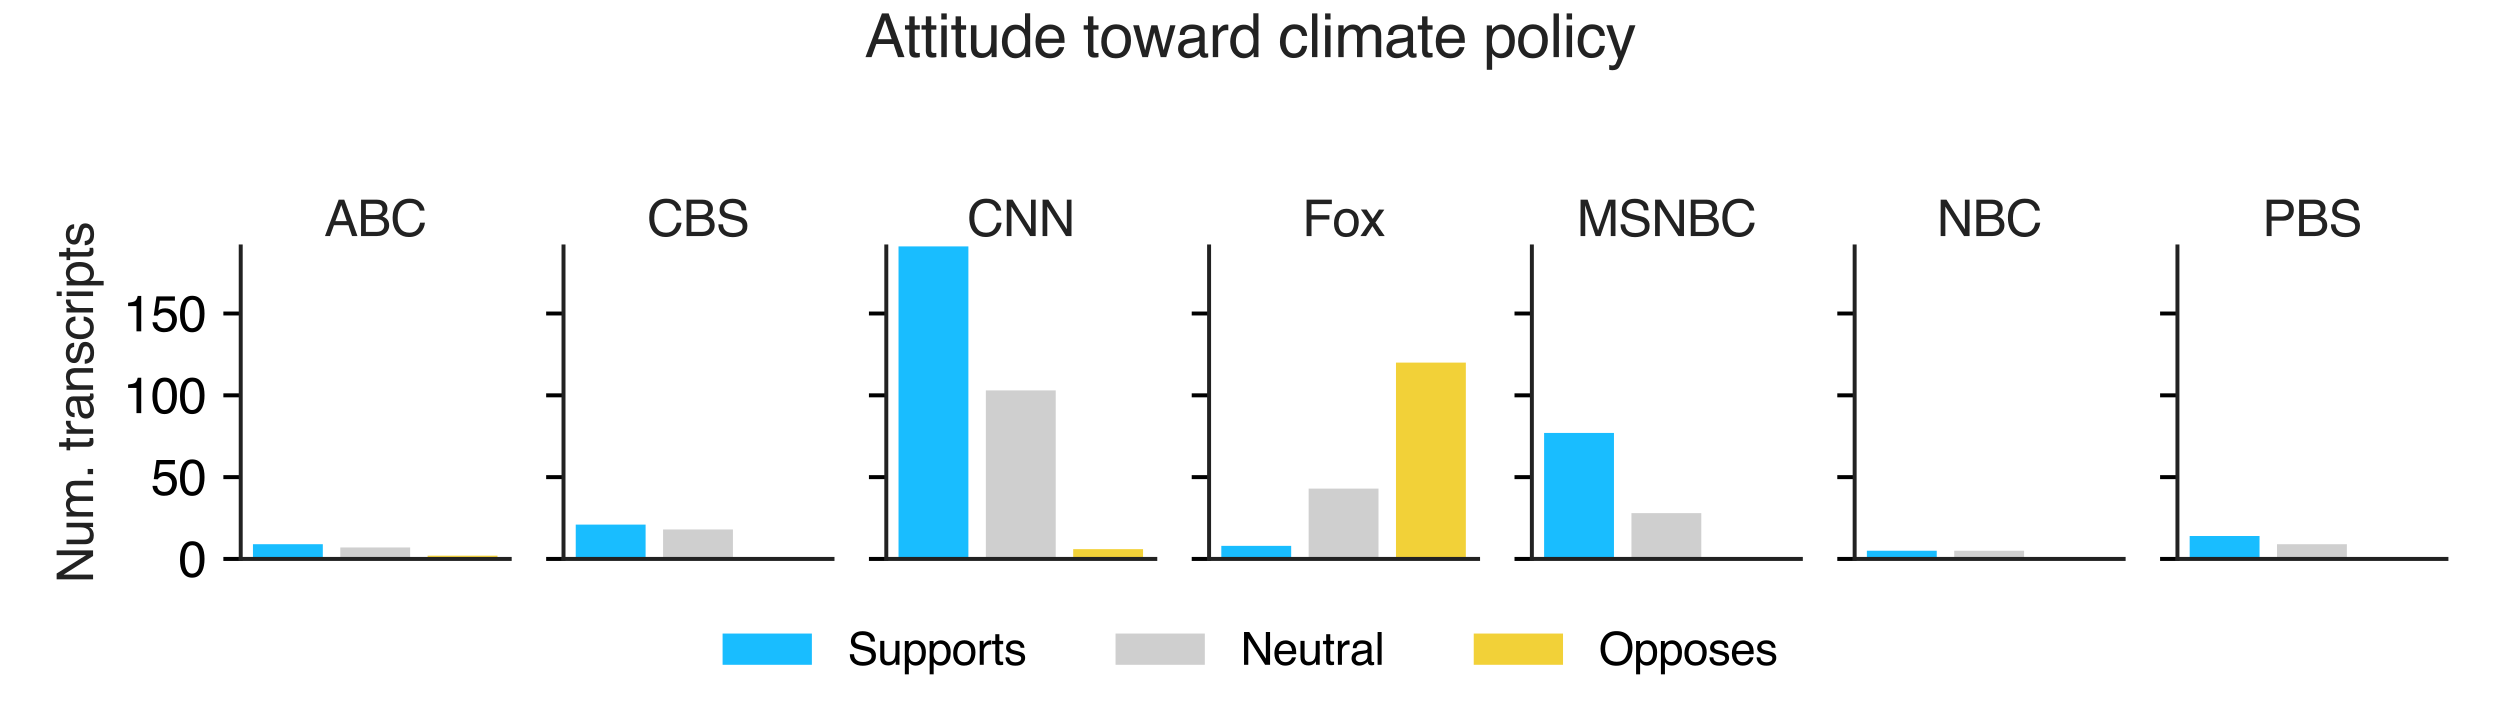 <?xml version="1.0" encoding="utf-8" standalone="no"?>
<!DOCTYPE svg PUBLIC "-//W3C//DTD SVG 1.1//EN"
  "http://www.w3.org/Graphics/SVG/1.1/DTD/svg11.dtd">
<svg xmlns:xlink="http://www.w3.org/1999/xlink" width="504pt" height="144pt" viewBox="0 0 504 144" xmlns="http://www.w3.org/2000/svg" version="1.1">
 <defs>
  <style type="text/css">*{stroke-linejoin: round; stroke-linecap: butt}</style>
 </defs>
 <g id="figure_1">
  <g id="patch_1">
   <path d="M 0 144 
L 504 144 
L 504 0 
L 0 0 
z
" style="fill: #ffffff"/>
  </g>
  <g id="axes_1">
   <g id="patch_2">
    <path d="M 48.53 112.68 
L 102.758 112.68 
L 102.758 49.68 
L 48.53 49.68 
z
" style="fill: #ffffff"/>
   </g>
   <g id="patch_3">
    <path d="M 50.995 112.68 
L 65.08 112.68 
L 65.08 109.711 
L 50.995 109.711 
z
" clip-path="url(#p22753ef5d2)" style="fill: #19bdff"/>
   </g>
   <g id="patch_4">
    <path d="M 68.601 112.68 
L 82.687 112.68 
L 82.687 110.371 
L 68.601 110.371 
z
" clip-path="url(#p22753ef5d2)" style="fill: #cfcfcf"/>
   </g>
   <g id="patch_5">
    <path d="M 86.208 112.68 
L 100.293 112.68 
L 100.293 112.02 
L 86.208 112.02 
z
" clip-path="url(#p22753ef5d2)" style="fill: #f2d138"/>
   </g>
   <g id="matplotlib.axis_1"/>
   <g id="matplotlib.axis_2">
    <g id="ytick_1">
     <g id="line2d_1">
      <defs>
       <path id="m84daba62e7" d="M 0 0 
L -3.5 0 
" style="stroke: #000000; stroke-width: 0.8"/>
      </defs>
      <g>
       <use xlink:href="#m84daba62e7" x="48.53" y="112.68" style="stroke: #000000; stroke-width: 0.8"/>
      </g>
     </g>
     <g id="text_1">
      <!-- 0 -->
      <g transform="translate(35.969 116.267) scale(0.1 -0.1)">
       <defs>
        <path id="Helvetica-30" d="M 1731 4475 
Q 2600 4475 2988 3759 
Q 3288 3206 3288 2244 
Q 3288 1331 3016 734 
Q 2622 -122 1728 -122 
Q 922 -122 528 578 
Q 200 1163 200 2147 
Q 200 2909 397 3456 
Q 766 4475 1731 4475 
z
M 1725 391 
Q 2163 391 2422 778 
Q 2681 1166 2681 2222 
Q 2681 2984 2493 3476 
Q 2306 3969 1766 3969 
Q 1269 3969 1039 3501 
Q 809 3034 809 2125 
Q 809 1441 956 1025 
Q 1181 391 1725 391 
z
" transform="scale(0.016)"/>
       </defs>
       <use xlink:href="#Helvetica-30"/>
      </g>
     </g>
    </g>
    <g id="ytick_2">
     <g id="line2d_2">
      <g>
       <use xlink:href="#m84daba62e7" x="48.53" y="96.188" style="stroke: #000000; stroke-width: 0.8"/>
      </g>
     </g>
     <g id="text_2">
      <!-- 50 -->
      <g transform="translate(30.408 99.775) scale(0.1 -0.1)">
       <defs>
        <path id="Helvetica-35" d="M 791 1141 
Q 847 659 1238 475 
Q 1438 381 1700 381 
Q 2200 381 2440 700 
Q 2681 1019 2681 1406 
Q 2681 1875 2395 2131 
Q 2109 2388 1709 2388 
Q 1419 2388 1211 2275 
Q 1003 2163 856 1963 
L 369 1991 
L 709 4400 
L 3034 4400 
L 3034 3856 
L 1131 3856 
L 941 2613 
Q 1097 2731 1238 2791 
Q 1488 2894 1816 2894 
Q 2431 2894 2859 2497 
Q 3288 2100 3288 1491 
Q 3288 856 2895 371 
Q 2503 -113 1644 -113 
Q 1097 -113 676 195 
Q 256 503 206 1141 
L 791 1141 
z
" transform="scale(0.016)"/>
       </defs>
       <use xlink:href="#Helvetica-35"/>
       <use xlink:href="#Helvetica-30" transform="translate(55.615 0)"/>
      </g>
     </g>
    </g>
    <g id="ytick_3">
     <g id="line2d_3">
      <g>
       <use xlink:href="#m84daba62e7" x="48.53" y="79.696" style="stroke: #000000; stroke-width: 0.8"/>
      </g>
     </g>
     <g id="text_3">
      <!-- 100 -->
      <g transform="translate(24.847 83.282) scale(0.1 -0.1)">
       <defs>
        <path id="Helvetica-31" d="M 613 3169 
L 613 3600 
Q 1222 3659 1462 3798 
Q 1703 3938 1822 4456 
L 2266 4456 
L 2266 0 
L 1666 0 
L 1666 3169 
L 613 3169 
z
" transform="scale(0.016)"/>
       </defs>
       <use xlink:href="#Helvetica-31"/>
       <use xlink:href="#Helvetica-30" transform="translate(55.615 0)"/>
       <use xlink:href="#Helvetica-30" transform="translate(111.23 0)"/>
      </g>
     </g>
    </g>
    <g id="ytick_4">
     <g id="line2d_4">
      <g>
       <use xlink:href="#m84daba62e7" x="48.53" y="63.204" style="stroke: #000000; stroke-width: 0.8"/>
      </g>
     </g>
     <g id="text_4">
      <!-- 150 -->
      <g transform="translate(24.847 66.79) scale(0.1 -0.1)">
       <use xlink:href="#Helvetica-31"/>
       <use xlink:href="#Helvetica-35" transform="translate(55.615 0)"/>
       <use xlink:href="#Helvetica-30" transform="translate(111.23 0)"/>
      </g>
     </g>
    </g>
    <g id="text_5">
     <!-- Num. transcripts -->
     <g style="fill: #222222" transform="translate(18.763 117.575) rotate(-90) scale(0.1 -0.1)">
      <defs>
       <path id="Helvetica-4e" d="M 488 4591 
L 1222 4591 
L 3541 872 
L 3541 4591 
L 4131 4591 
L 4131 0 
L 3434 0 
L 1081 3716 
L 1081 0 
L 488 0 
L 488 4591 
z
M 2269 4591 
L 2269 4591 
z
" transform="scale(0.016)"/>
       <path id="Helvetica-75" d="M 975 3347 
L 975 1125 
Q 975 869 1056 706 
Q 1206 406 1616 406 
Q 2203 406 2416 931 
Q 2531 1213 2531 1703 
L 2531 3347 
L 3094 3347 
L 3094 0 
L 2563 0 
L 2569 494 
Q 2459 303 2297 172 
Q 1975 -91 1516 -91 
Q 800 -91 541 388 
Q 400 644 400 1072 
L 400 3347 
L 975 3347 
z
M 1747 3428 
L 1747 3428 
z
" transform="scale(0.016)"/>
       <path id="Helvetica-6d" d="M 413 3347 
L 969 3347 
L 969 2872 
Q 1169 3119 1331 3231 
Q 1609 3422 1963 3422 
Q 2363 3422 2606 3225 
Q 2744 3113 2856 2894 
Q 3044 3163 3297 3292 
Q 3550 3422 3866 3422 
Q 4541 3422 4784 2934 
Q 4916 2672 4916 2228 
L 4916 0 
L 4331 0 
L 4331 2325 
Q 4331 2659 4164 2784 
Q 3997 2909 3756 2909 
Q 3425 2909 3186 2687 
Q 2947 2466 2947 1947 
L 2947 0 
L 2375 0 
L 2375 2184 
Q 2375 2525 2294 2681 
Q 2166 2916 1816 2916 
Q 1497 2916 1236 2669 
Q 975 2422 975 1775 
L 975 0 
L 413 0 
L 413 3347 
z
" transform="scale(0.016)"/>
       <path id="Helvetica-2e" d="M 547 681 
L 1200 681 
L 1200 0 
L 547 0 
L 547 681 
z
" transform="scale(0.016)"/>
       <path id="Helvetica-20" transform="scale(0.016)"/>
       <path id="Helvetica-74" d="M 525 4281 
L 1094 4281 
L 1094 3347 
L 1628 3347 
L 1628 2888 
L 1094 2888 
L 1094 703 
Q 1094 528 1213 469 
Q 1278 434 1431 434 
Q 1472 434 1519 436 
Q 1566 438 1628 444 
L 1628 0 
Q 1531 -28 1426 -40 
Q 1322 -53 1200 -53 
Q 806 -53 665 148 
Q 525 350 525 672 
L 525 2888 
L 72 2888 
L 72 3347 
L 525 3347 
L 525 4281 
z
" transform="scale(0.016)"/>
       <path id="Helvetica-72" d="M 428 3347 
L 963 3347 
L 963 2769 
Q 1028 2938 1284 3180 
Q 1541 3422 1875 3422 
Q 1891 3422 1928 3419 
Q 1966 3416 2056 3406 
L 2056 2813 
Q 2006 2822 1964 2825 
Q 1922 2828 1872 2828 
Q 1447 2828 1219 2554 
Q 991 2281 991 1925 
L 991 0 
L 428 0 
L 428 3347 
z
" transform="scale(0.016)"/>
       <path id="Helvetica-61" d="M 844 891 
Q 844 647 1022 506 
Q 1200 366 1444 366 
Q 1741 366 2019 503 
Q 2488 731 2488 1250 
L 2488 1703 
Q 2384 1638 2221 1594 
Q 2059 1550 1903 1531 
L 1563 1488 
Q 1256 1447 1103 1359 
Q 844 1213 844 891 
z
M 2206 2028 
Q 2400 2053 2466 2191 
Q 2503 2266 2503 2406 
Q 2503 2694 2298 2823 
Q 2094 2953 1713 2953 
Q 1272 2953 1088 2716 
Q 984 2584 953 2325 
L 428 2325 
Q 444 2944 830 3186 
Q 1216 3428 1725 3428 
Q 2316 3428 2684 3203 
Q 3050 2978 3050 2503 
L 3050 575 
Q 3050 488 3086 434 
Q 3122 381 3238 381 
Q 3275 381 3322 386 
Q 3369 391 3422 400 
L 3422 -16 
Q 3291 -53 3222 -62 
Q 3153 -72 3034 -72 
Q 2744 -72 2613 134 
Q 2544 244 2516 444 
Q 2344 219 2022 53 
Q 1700 -113 1313 -113 
Q 847 -113 551 170 
Q 256 453 256 878 
Q 256 1344 547 1600 
Q 838 1856 1309 1916 
L 2206 2028 
z
M 1741 3428 
L 1741 3428 
z
" transform="scale(0.016)"/>
       <path id="Helvetica-6e" d="M 413 3347 
L 947 3347 
L 947 2872 
Q 1184 3166 1450 3294 
Q 1716 3422 2041 3422 
Q 2753 3422 3003 2925 
Q 3141 2653 3141 2147 
L 3141 0 
L 2569 0 
L 2569 2109 
Q 2569 2416 2478 2603 
Q 2328 2916 1934 2916 
Q 1734 2916 1606 2875 
Q 1375 2806 1200 2600 
Q 1059 2434 1017 2257 
Q 975 2081 975 1753 
L 975 0 
L 413 0 
L 413 3347 
z
M 1734 3428 
L 1734 3428 
z
" transform="scale(0.016)"/>
       <path id="Helvetica-73" d="M 747 1050 
Q 772 769 888 619 
Q 1100 347 1625 347 
Q 1938 347 2175 483 
Q 2413 619 2413 903 
Q 2413 1119 2222 1231 
Q 2100 1300 1741 1391 
L 1294 1503 
Q 866 1609 663 1741 
Q 300 1969 300 2372 
Q 300 2847 642 3140 
Q 984 3434 1563 3434 
Q 2319 3434 2653 2991 
Q 2863 2709 2856 2384 
L 2325 2384 
Q 2309 2575 2191 2731 
Q 1997 2953 1519 2953 
Q 1200 2953 1036 2831 
Q 872 2709 872 2509 
Q 872 2291 1088 2159 
Q 1213 2081 1456 2022 
L 1828 1931 
Q 2434 1784 2641 1647 
Q 2969 1431 2969 969 
Q 2969 522 2630 197 
Q 2291 -128 1597 -128 
Q 850 -128 539 211 
Q 228 550 206 1050 
L 747 1050 
z
M 1578 3428 
L 1578 3428 
z
" transform="scale(0.016)"/>
       <path id="Helvetica-63" d="M 1703 3444 
Q 2269 3444 2623 3169 
Q 2978 2894 3050 2222 
L 2503 2222 
Q 2453 2531 2275 2736 
Q 2097 2941 1703 2941 
Q 1166 2941 934 2416 
Q 784 2075 784 1575 
Q 784 1072 996 728 
Q 1209 384 1666 384 
Q 2016 384 2220 598 
Q 2425 813 2503 1184 
L 3050 1184 
Q 2956 519 2581 211 
Q 2206 -97 1622 -97 
Q 966 -97 575 383 
Q 184 863 184 1581 
Q 184 2463 612 2953 
Q 1041 3444 1703 3444 
z
M 1616 3428 
L 1616 3428 
z
" transform="scale(0.016)"/>
       <path id="Helvetica-69" d="M 413 3331 
L 984 3331 
L 984 0 
L 413 0 
L 413 3331 
z
M 413 4591 
L 984 4591 
L 984 3953 
L 413 3953 
L 413 4591 
z
" transform="scale(0.016)"/>
       <path id="Helvetica-70" d="M 1825 378 
Q 2219 378 2480 708 
Q 2741 1038 2741 1694 
Q 2741 2094 2625 2381 
Q 2406 2934 1825 2934 
Q 1241 2934 1025 2350 
Q 909 2038 909 1556 
Q 909 1169 1025 897 
Q 1244 378 1825 378 
z
M 369 3331 
L 916 3331 
L 916 2888 
Q 1084 3116 1284 3241 
Q 1569 3428 1953 3428 
Q 2522 3428 2919 2992 
Q 3316 2556 3316 1747 
Q 3316 653 2744 184 
Q 2381 -113 1900 -113 
Q 1522 -113 1266 53 
Q 1116 147 931 375 
L 931 -1334 
L 369 -1334 
L 369 3331 
z
" transform="scale(0.016)"/>
      </defs>
      <use xlink:href="#Helvetica-4e"/>
      <use xlink:href="#Helvetica-75" transform="translate(72.217 0)"/>
      <use xlink:href="#Helvetica-6d" transform="translate(127.832 0)"/>
      <use xlink:href="#Helvetica-2e" transform="translate(211.133 0)"/>
      <use xlink:href="#Helvetica-20" transform="translate(238.916 0)"/>
      <use xlink:href="#Helvetica-74" transform="translate(266.699 0)"/>
      <use xlink:href="#Helvetica-72" transform="translate(294.482 0)"/>
      <use xlink:href="#Helvetica-61" transform="translate(327.783 0)"/>
      <use xlink:href="#Helvetica-6e" transform="translate(383.398 0)"/>
      <use xlink:href="#Helvetica-73" transform="translate(439.014 0)"/>
      <use xlink:href="#Helvetica-63" transform="translate(489.014 0)"/>
      <use xlink:href="#Helvetica-72" transform="translate(539.014 0)"/>
      <use xlink:href="#Helvetica-69" transform="translate(572.314 0)"/>
      <use xlink:href="#Helvetica-70" transform="translate(594.531 0)"/>
      <use xlink:href="#Helvetica-74" transform="translate(650.146 0)"/>
      <use xlink:href="#Helvetica-73" transform="translate(677.93 0)"/>
     </g>
    </g>
   </g>
   <g id="patch_6">
    <path d="M 48.53 112.68 
L 48.53 49.68 
" style="fill: none; stroke: #222222; stroke-width: 0.8; stroke-linejoin: miter; stroke-linecap: square"/>
   </g>
   <g id="patch_7">
    <path d="M 48.53 112.68 
L 102.758 112.68 
" style="fill: none; stroke: #222222; stroke-width: 0.8; stroke-linejoin: miter; stroke-linecap: square"/>
   </g>
   <g id="text_6">
    <!-- ABC -->
    <g style="fill: #222222" transform="translate(65.363 47.596) scale(0.1 -0.1)">
     <defs>
      <path id="Helvetica-41" d="M 2844 1881 
L 2147 3909 
L 1406 1881 
L 2844 1881 
z
M 1822 4591 
L 2525 4591 
L 4191 0 
L 3509 0 
L 3044 1375 
L 1228 1375 
L 731 0 
L 94 0 
L 1822 4591 
z
" transform="scale(0.016)"/>
      <path id="Helvetica-42" d="M 2213 2650 
Q 2606 2650 2825 2759 
Q 3169 2931 3169 3378 
Q 3169 3828 2803 3984 
Q 2597 4072 2191 4072 
L 1081 4072 
L 1081 2650 
L 2213 2650 
z
M 2422 531 
Q 2994 531 3238 863 
Q 3391 1072 3391 1369 
Q 3391 1869 2944 2050 
Q 2706 2147 2316 2147 
L 1081 2147 
L 1081 531 
L 2422 531 
z
M 472 4591 
L 2444 4591 
Q 3250 4591 3591 4109 
Q 3791 3825 3791 3453 
Q 3791 3019 3544 2741 
Q 3416 2594 3175 2472 
Q 3528 2338 3703 2169 
Q 4013 1869 4013 1341 
Q 4013 897 3734 538 
Q 3319 0 2413 0 
L 472 0 
L 472 4591 
z
" transform="scale(0.016)"/>
      <path id="Helvetica-43" d="M 2422 4716 
Q 3294 4716 3775 4256 
Q 4256 3797 4309 3213 
L 3703 3213 
Q 3600 3656 3292 3915 
Q 2984 4175 2428 4175 
Q 1750 4175 1333 3698 
Q 916 3222 916 2238 
Q 916 1431 1292 929 
Q 1669 428 2416 428 
Q 3103 428 3463 956 
Q 3653 1234 3747 1688 
L 4353 1688 
Q 4272 963 3816 472 
Q 3269 -119 2341 -119 
Q 1541 -119 997 366 
Q 281 1006 281 2344 
Q 281 3359 819 4009 
Q 1400 4716 2422 4716 
z
M 2297 4716 
L 2297 4716 
z
" transform="scale(0.016)"/>
     </defs>
     <use xlink:href="#Helvetica-41"/>
     <use xlink:href="#Helvetica-42" transform="translate(66.699 0)"/>
     <use xlink:href="#Helvetica-43" transform="translate(133.398 0)"/>
    </g>
   </g>
  </g>
  <g id="axes_2">
   <g id="patch_8">
    <path d="M 113.604 112.68 
L 167.832 112.68 
L 167.832 49.68 
L 113.604 49.68 
z
" style="fill: #ffffff"/>
   </g>
   <g id="patch_9">
    <path d="M 116.069 112.68 
L 130.154 112.68 
L 130.154 105.753 
L 116.069 105.753 
z
" clip-path="url(#p2d62859c37)" style="fill: #19bdff"/>
   </g>
   <g id="patch_10">
    <path d="M 133.675 112.68 
L 147.76 112.68 
L 147.76 106.743 
L 133.675 106.743 
z
" clip-path="url(#p2d62859c37)" style="fill: #cfcfcf"/>
   </g>
   <g id="patch_11">
    <path d="M 151.282 112.68 
L 165.367 112.68 
L 165.367 112.35 
L 151.282 112.35 
z
" clip-path="url(#p2d62859c37)" style="fill: #f2d138"/>
   </g>
   <g id="matplotlib.axis_3"/>
   <g id="matplotlib.axis_4">
    <g id="ytick_5">
     <g id="line2d_5">
      <g>
       <use xlink:href="#m84daba62e7" x="113.604" y="112.68" style="stroke: #000000; stroke-width: 0.8"/>
      </g>
     </g>
    </g>
    <g id="ytick_6">
     <g id="line2d_6">
      <g>
       <use xlink:href="#m84daba62e7" x="113.604" y="96.188" style="stroke: #000000; stroke-width: 0.8"/>
      </g>
     </g>
    </g>
    <g id="ytick_7">
     <g id="line2d_7">
      <g>
       <use xlink:href="#m84daba62e7" x="113.604" y="79.696" style="stroke: #000000; stroke-width: 0.8"/>
      </g>
     </g>
    </g>
    <g id="ytick_8">
     <g id="line2d_8">
      <g>
       <use xlink:href="#m84daba62e7" x="113.604" y="63.204" style="stroke: #000000; stroke-width: 0.8"/>
      </g>
     </g>
    </g>
   </g>
   <g id="patch_12">
    <path d="M 113.604 112.68 
L 113.604 49.68 
" style="fill: none; stroke: #222222; stroke-width: 0.8; stroke-linejoin: miter; stroke-linecap: square"/>
   </g>
   <g id="patch_13">
    <path d="M 113.604 112.68 
L 167.832 112.68 
" style="fill: none; stroke: #222222; stroke-width: 0.8; stroke-linejoin: miter; stroke-linecap: square"/>
   </g>
   <g id="text_7">
    <!-- CBS -->
    <g style="fill: #222222" transform="translate(130.436 47.596) scale(0.1 -0.1)">
     <defs>
      <path id="Helvetica-53" d="M 894 1481 
Q 916 1091 1078 847 
Q 1388 391 2169 391 
Q 2519 391 2806 491 
Q 3363 684 3363 1184 
Q 3363 1559 3128 1719 
Q 2891 1875 2384 1991 
L 1763 2131 
Q 1153 2269 900 2434 
Q 463 2722 463 3294 
Q 463 3913 891 4309 
Q 1319 4706 2103 4706 
Q 2825 4706 3329 4357 
Q 3834 4009 3834 3244 
L 3250 3244 
Q 3203 3613 3050 3809 
Q 2766 4169 2084 4169 
Q 1534 4169 1293 3937 
Q 1053 3706 1053 3400 
Q 1053 3063 1334 2906 
Q 1519 2806 2169 2656 
L 2813 2509 
Q 3278 2403 3531 2219 
Q 3969 1897 3969 1284 
Q 3969 522 3414 194 
Q 2859 -134 2125 -134 
Q 1269 -134 784 303 
Q 300 738 309 1481 
L 894 1481 
z
M 2150 4716 
L 2150 4716 
z
" transform="scale(0.016)"/>
     </defs>
     <use xlink:href="#Helvetica-43"/>
     <use xlink:href="#Helvetica-42" transform="translate(72.217 0)"/>
     <use xlink:href="#Helvetica-53" transform="translate(138.916 0)"/>
    </g>
   </g>
  </g>
  <g id="axes_3">
   <g id="patch_14">
    <path d="M 178.677 112.68 
L 232.905 112.68 
L 232.905 49.68 
L 178.677 49.68 
z
" style="fill: #ffffff"/>
   </g>
   <g id="patch_15">
    <path d="M 181.142 112.68 
L 195.227 112.68 
L 195.227 49.68 
L 181.142 49.68 
z
" clip-path="url(#pa58beb1507)" style="fill: #19bdff"/>
   </g>
   <g id="patch_16">
    <path d="M 198.749 112.68 
L 212.834 112.68 
L 212.834 78.706 
L 198.749 78.706 
z
" clip-path="url(#pa58beb1507)" style="fill: #cfcfcf"/>
   </g>
   <g id="patch_17">
    <path d="M 216.355 112.68 
L 230.44 112.68 
L 230.44 110.701 
L 216.355 110.701 
z
" clip-path="url(#pa58beb1507)" style="fill: #f2d138"/>
   </g>
   <g id="matplotlib.axis_5"/>
   <g id="matplotlib.axis_6">
    <g id="ytick_9">
     <g id="line2d_9">
      <g>
       <use xlink:href="#m84daba62e7" x="178.677" y="112.68" style="stroke: #000000; stroke-width: 0.8"/>
      </g>
     </g>
    </g>
    <g id="ytick_10">
     <g id="line2d_10">
      <g>
       <use xlink:href="#m84daba62e7" x="178.677" y="96.188" style="stroke: #000000; stroke-width: 0.8"/>
      </g>
     </g>
    </g>
    <g id="ytick_11">
     <g id="line2d_11">
      <g>
       <use xlink:href="#m84daba62e7" x="178.677" y="79.696" style="stroke: #000000; stroke-width: 0.8"/>
      </g>
     </g>
    </g>
    <g id="ytick_12">
     <g id="line2d_12">
      <g>
       <use xlink:href="#m84daba62e7" x="178.677" y="63.204" style="stroke: #000000; stroke-width: 0.8"/>
      </g>
     </g>
    </g>
   </g>
   <g id="patch_18">
    <path d="M 178.677 112.68 
L 178.677 49.68 
" style="fill: none; stroke: #222222; stroke-width: 0.8; stroke-linejoin: miter; stroke-linecap: square"/>
   </g>
   <g id="patch_19">
    <path d="M 178.677 112.68 
L 232.905 112.68 
" style="fill: none; stroke: #222222; stroke-width: 0.8; stroke-linejoin: miter; stroke-linecap: square"/>
   </g>
   <g id="text_8">
    <!-- CNN -->
    <g style="fill: #222222" transform="translate(194.959 47.596) scale(0.1 -0.1)">
     <use xlink:href="#Helvetica-43"/>
     <use xlink:href="#Helvetica-4e" transform="translate(72.217 0)"/>
     <use xlink:href="#Helvetica-4e" transform="translate(144.434 0)"/>
    </g>
   </g>
  </g>
  <g id="axes_4">
   <g id="patch_20">
    <path d="M 243.751 112.68 
L 297.979 112.68 
L 297.979 49.68 
L 243.751 49.68 
z
" style="fill: #ffffff"/>
   </g>
   <g id="patch_21">
    <path d="M 246.216 112.68 
L 260.301 112.68 
L 260.301 110.041 
L 246.216 110.041 
z
" clip-path="url(#pf51fc1f6c1)" style="fill: #19bdff"/>
   </g>
   <g id="patch_22">
    <path d="M 263.822 112.68 
L 277.908 112.68 
L 277.908 98.497 
L 263.822 98.497 
z
" clip-path="url(#pf51fc1f6c1)" style="fill: #cfcfcf"/>
   </g>
   <g id="patch_23">
    <path d="M 281.429 112.68 
L 295.514 112.68 
L 295.514 73.099 
L 281.429 73.099 
z
" clip-path="url(#pf51fc1f6c1)" style="fill: #f2d138"/>
   </g>
   <g id="matplotlib.axis_7"/>
   <g id="matplotlib.axis_8">
    <g id="ytick_13">
     <g id="line2d_13">
      <g>
       <use xlink:href="#m84daba62e7" x="243.751" y="112.68" style="stroke: #000000; stroke-width: 0.8"/>
      </g>
     </g>
    </g>
    <g id="ytick_14">
     <g id="line2d_14">
      <g>
       <use xlink:href="#m84daba62e7" x="243.751" y="96.188" style="stroke: #000000; stroke-width: 0.8"/>
      </g>
     </g>
    </g>
    <g id="ytick_15">
     <g id="line2d_15">
      <g>
       <use xlink:href="#m84daba62e7" x="243.751" y="79.696" style="stroke: #000000; stroke-width: 0.8"/>
      </g>
     </g>
    </g>
    <g id="ytick_16">
     <g id="line2d_16">
      <g>
       <use xlink:href="#m84daba62e7" x="243.751" y="63.204" style="stroke: #000000; stroke-width: 0.8"/>
      </g>
     </g>
    </g>
   </g>
   <g id="patch_24">
    <path d="M 243.751 112.68 
L 243.751 49.68 
" style="fill: none; stroke: #222222; stroke-width: 0.8; stroke-linejoin: miter; stroke-linecap: square"/>
   </g>
   <g id="patch_25">
    <path d="M 243.751 112.68 
L 297.979 112.68 
" style="fill: none; stroke: #222222; stroke-width: 0.8; stroke-linejoin: miter; stroke-linecap: square"/>
   </g>
   <g id="text_9">
    <!-- Fox -->
    <g style="fill: #222222" transform="translate(262.531 47.596) scale(0.1 -0.1)">
     <defs>
      <path id="Helvetica-46" d="M 547 4591 
L 3731 4591 
L 3731 4028 
L 1169 4028 
L 1169 2634 
L 3422 2634 
L 3422 2088 
L 1169 2088 
L 1169 0 
L 547 0 
L 547 4591 
z
" transform="scale(0.016)"/>
      <path id="Helvetica-6f" d="M 1741 363 
Q 2300 363 2508 786 
Q 2716 1209 2716 1728 
Q 2716 2197 2566 2491 
Q 2328 2953 1747 2953 
Q 1231 2953 997 2559 
Q 763 2166 763 1609 
Q 763 1075 997 719 
Q 1231 363 1741 363 
z
M 1763 3444 
Q 2409 3444 2856 3012 
Q 3303 2581 3303 1744 
Q 3303 934 2909 406 
Q 2516 -122 1688 -122 
Q 997 -122 590 345 
Q 184 813 184 1600 
Q 184 2444 612 2944 
Q 1041 3444 1763 3444 
z
M 1744 3428 
L 1744 3428 
z
" transform="scale(0.016)"/>
      <path id="Helvetica-78" d="M 94 3347 
L 822 3347 
L 1591 2169 
L 2369 3347 
L 3053 3331 
L 1925 1716 
L 3103 0 
L 2384 0 
L 1553 1256 
L 747 0 
L 34 0 
L 1213 1716 
L 94 3347 
z
" transform="scale(0.016)"/>
     </defs>
     <use xlink:href="#Helvetica-46"/>
     <use xlink:href="#Helvetica-6f" transform="translate(61.084 0)"/>
     <use xlink:href="#Helvetica-78" transform="translate(116.699 0)"/>
    </g>
   </g>
  </g>
  <g id="axes_5">
   <g id="patch_26">
    <path d="M 308.825 112.68 
L 363.053 112.68 
L 363.053 49.68 
L 308.825 49.68 
z
" style="fill: #ffffff"/>
   </g>
   <g id="patch_27">
    <path d="M 311.29 112.68 
L 325.375 112.68 
L 325.375 87.282 
L 311.29 87.282 
z
" clip-path="url(#p2060cc0a25)" style="fill: #19bdff"/>
   </g>
   <g id="patch_28">
    <path d="M 328.896 112.68 
L 342.981 112.68 
L 342.981 103.444 
L 328.896 103.444 
z
" clip-path="url(#p2060cc0a25)" style="fill: #cfcfcf"/>
   </g>
   <g id="patch_29">
    <path d="M 346.503 112.68 
L 360.588 112.68 
L 360.588 112.35 
L 346.503 112.35 
z
" clip-path="url(#p2060cc0a25)" style="fill: #f2d138"/>
   </g>
   <g id="matplotlib.axis_9"/>
   <g id="matplotlib.axis_10">
    <g id="ytick_17">
     <g id="line2d_17">
      <g>
       <use xlink:href="#m84daba62e7" x="308.825" y="112.68" style="stroke: #000000; stroke-width: 0.8"/>
      </g>
     </g>
    </g>
    <g id="ytick_18">
     <g id="line2d_18">
      <g>
       <use xlink:href="#m84daba62e7" x="308.825" y="96.188" style="stroke: #000000; stroke-width: 0.8"/>
      </g>
     </g>
    </g>
    <g id="ytick_19">
     <g id="line2d_19">
      <g>
       <use xlink:href="#m84daba62e7" x="308.825" y="79.696" style="stroke: #000000; stroke-width: 0.8"/>
      </g>
     </g>
    </g>
    <g id="ytick_20">
     <g id="line2d_20">
      <g>
       <use xlink:href="#m84daba62e7" x="308.825" y="63.204" style="stroke: #000000; stroke-width: 0.8"/>
      </g>
     </g>
    </g>
   </g>
   <g id="patch_30">
    <path d="M 308.825 112.68 
L 308.825 49.68 
" style="fill: none; stroke: #222222; stroke-width: 0.8; stroke-linejoin: miter; stroke-linecap: square"/>
   </g>
   <g id="patch_31">
    <path d="M 308.825 112.68 
L 363.053 112.68 
" style="fill: none; stroke: #222222; stroke-width: 0.8; stroke-linejoin: miter; stroke-linecap: square"/>
   </g>
   <g id="text_10">
    <!-- MSNBC -->
    <g style="fill: #222222" transform="translate(317.882 47.596) scale(0.1 -0.1)">
     <defs>
      <path id="Helvetica-4d" d="M 472 4591 
L 1363 4591 
L 2681 709 
L 3991 4591 
L 4872 4591 
L 4872 0 
L 4281 0 
L 4281 2709 
Q 4281 2850 4287 3175 
Q 4294 3500 4294 3872 
L 2984 0 
L 2369 0 
L 1050 3872 
L 1050 3731 
Q 1050 3563 1058 3217 
Q 1066 2872 1066 2709 
L 1066 0 
L 472 0 
L 472 4591 
z
" transform="scale(0.016)"/>
     </defs>
     <use xlink:href="#Helvetica-4d"/>
     <use xlink:href="#Helvetica-53" transform="translate(83.301 0)"/>
     <use xlink:href="#Helvetica-4e" transform="translate(150 0)"/>
     <use xlink:href="#Helvetica-42" transform="translate(222.217 0)"/>
     <use xlink:href="#Helvetica-43" transform="translate(288.916 0)"/>
    </g>
   </g>
  </g>
  <g id="axes_6">
   <g id="patch_32">
    <path d="M 373.898 112.68 
L 428.126 112.68 
L 428.126 49.68 
L 373.898 49.68 
z
" style="fill: #ffffff"/>
   </g>
   <g id="patch_33">
    <path d="M 376.363 112.68 
L 390.448 112.68 
L 390.448 111.031 
L 376.363 111.031 
z
" clip-path="url(#pe19808a3d2)" style="fill: #19bdff"/>
   </g>
   <g id="patch_34">
    <path d="M 393.97 112.68 
L 408.055 112.68 
L 408.055 111.031 
L 393.97 111.031 
z
" clip-path="url(#pe19808a3d2)" style="fill: #cfcfcf"/>
   </g>
   <g id="patch_35">
    <path d="M 411.576 112.68 
L 425.661 112.68 
L 425.661 112.35 
L 411.576 112.35 
z
" clip-path="url(#pe19808a3d2)" style="fill: #f2d138"/>
   </g>
   <g id="matplotlib.axis_11"/>
   <g id="matplotlib.axis_12">
    <g id="ytick_21">
     <g id="line2d_21">
      <g>
       <use xlink:href="#m84daba62e7" x="373.898" y="112.68" style="stroke: #000000; stroke-width: 0.8"/>
      </g>
     </g>
    </g>
    <g id="ytick_22">
     <g id="line2d_22">
      <g>
       <use xlink:href="#m84daba62e7" x="373.898" y="96.188" style="stroke: #000000; stroke-width: 0.8"/>
      </g>
     </g>
    </g>
    <g id="ytick_23">
     <g id="line2d_23">
      <g>
       <use xlink:href="#m84daba62e7" x="373.898" y="79.696" style="stroke: #000000; stroke-width: 0.8"/>
      </g>
     </g>
    </g>
    <g id="ytick_24">
     <g id="line2d_24">
      <g>
       <use xlink:href="#m84daba62e7" x="373.898" y="63.204" style="stroke: #000000; stroke-width: 0.8"/>
      </g>
     </g>
    </g>
   </g>
   <g id="patch_36">
    <path d="M 373.898 112.68 
L 373.898 49.68 
" style="fill: none; stroke: #222222; stroke-width: 0.8; stroke-linejoin: miter; stroke-linecap: square"/>
   </g>
   <g id="patch_37">
    <path d="M 373.898 112.68 
L 428.126 112.68 
" style="fill: none; stroke: #222222; stroke-width: 0.8; stroke-linejoin: miter; stroke-linecap: square"/>
   </g>
   <g id="text_11">
    <!-- NBC -->
    <g style="fill: #222222" transform="translate(390.455 47.596) scale(0.1 -0.1)">
     <use xlink:href="#Helvetica-4e"/>
     <use xlink:href="#Helvetica-42" transform="translate(72.217 0)"/>
     <use xlink:href="#Helvetica-43" transform="translate(138.916 0)"/>
    </g>
   </g>
  </g>
  <g id="axes_7">
   <g id="patch_38">
    <path d="M 438.972 112.68 
L 493.2 112.68 
L 493.2 49.68 
L 438.972 49.68 
z
" style="fill: #ffffff"/>
   </g>
   <g id="patch_39">
    <path d="M 441.437 112.68 
L 455.522 112.68 
L 455.522 108.062 
L 441.437 108.062 
z
" clip-path="url(#pbeb32b3594)" style="fill: #19bdff"/>
   </g>
   <g id="patch_40">
    <path d="M 459.043 112.68 
L 473.129 112.68 
L 473.129 109.711 
L 459.043 109.711 
z
" clip-path="url(#pbeb32b3594)" style="fill: #cfcfcf"/>
   </g>
   <g id="patch_41">
    <path d="M 476.65 112.68 
L 490.735 112.68 
L 490.735 112.68 
L 476.65 112.68 
z
" clip-path="url(#pbeb32b3594)" style="fill: #f2d138"/>
   </g>
   <g id="matplotlib.axis_13"/>
   <g id="matplotlib.axis_14">
    <g id="ytick_25">
     <g id="line2d_25">
      <g>
       <use xlink:href="#m84daba62e7" x="438.972" y="112.68" style="stroke: #000000; stroke-width: 0.8"/>
      </g>
     </g>
    </g>
    <g id="ytick_26">
     <g id="line2d_26">
      <g>
       <use xlink:href="#m84daba62e7" x="438.972" y="96.188" style="stroke: #000000; stroke-width: 0.8"/>
      </g>
     </g>
    </g>
    <g id="ytick_27">
     <g id="line2d_27">
      <g>
       <use xlink:href="#m84daba62e7" x="438.972" y="79.696" style="stroke: #000000; stroke-width: 0.8"/>
      </g>
     </g>
    </g>
    <g id="ytick_28">
     <g id="line2d_28">
      <g>
       <use xlink:href="#m84daba62e7" x="438.972" y="63.204" style="stroke: #000000; stroke-width: 0.8"/>
      </g>
     </g>
    </g>
   </g>
   <g id="patch_42">
    <path d="M 438.972 112.68 
L 438.972 49.68 
" style="fill: none; stroke: #222222; stroke-width: 0.8; stroke-linejoin: miter; stroke-linecap: square"/>
   </g>
   <g id="patch_43">
    <path d="M 438.972 112.68 
L 493.2 112.68 
" style="fill: none; stroke: #222222; stroke-width: 0.8; stroke-linejoin: miter; stroke-linecap: square"/>
   </g>
   <g id="text_12">
    <!-- PBS -->
    <g style="fill: #222222" transform="translate(456.081 47.596) scale(0.1 -0.1)">
     <defs>
      <path id="Helvetica-50" d="M 547 4591 
L 2613 4591 
Q 3225 4591 3600 4245 
Q 3975 3900 3975 3275 
Q 3975 2738 3640 2339 
Q 3306 1941 2613 1941 
L 1169 1941 
L 1169 0 
L 547 0 
L 547 4591 
z
M 3347 3272 
Q 3347 3778 2972 3959 
Q 2766 4056 2406 4056 
L 1169 4056 
L 1169 2466 
L 2406 2466 
Q 2825 2466 3086 2644 
Q 3347 2822 3347 3272 
z
" transform="scale(0.016)"/>
     </defs>
     <use xlink:href="#Helvetica-50"/>
     <use xlink:href="#Helvetica-42" transform="translate(66.699 0)"/>
     <use xlink:href="#Helvetica-53" transform="translate(133.398 0)"/>
    </g>
   </g>
  </g>
  <g id="text_13">
   <!-- Attitude toward climate policy -->
   <g style="fill: #222222" transform="translate(174.303 11.516) scale(0.12 -0.12)">
    <defs>
     <path id="Helvetica-64" d="M 769 1634 
Q 769 1097 997 734 
Q 1225 372 1728 372 
Q 2119 372 2370 708 
Q 2622 1044 2622 1672 
Q 2622 2306 2362 2611 
Q 2103 2916 1722 2916 
Q 1297 2916 1033 2591 
Q 769 2266 769 1634 
z
M 1616 3406 
Q 2000 3406 2259 3244 
Q 2409 3150 2600 2916 
L 2600 4606 
L 3141 4606 
L 3141 0 
L 2634 0 
L 2634 466 
Q 2438 156 2169 18 
Q 1900 -119 1553 -119 
Q 994 -119 584 351 
Q 175 822 175 1603 
Q 175 2334 548 2870 
Q 922 3406 1616 3406 
z
" transform="scale(0.016)"/>
     <path id="Helvetica-65" d="M 1806 3422 
Q 2163 3422 2497 3255 
Q 2831 3088 3006 2822 
Q 3175 2569 3231 2231 
Q 3281 2000 3281 1494 
L 828 1494 
Q 844 984 1069 676 
Q 1294 369 1766 369 
Q 2206 369 2469 659 
Q 2619 828 2681 1050 
L 3234 1050 
Q 3213 866 3089 639 
Q 2966 413 2813 269 
Q 2556 19 2178 -69 
Q 1975 -119 1719 -119 
Q 1094 -119 659 336 
Q 225 791 225 1609 
Q 225 2416 662 2919 
Q 1100 3422 1806 3422 
z
M 2703 1941 
Q 2669 2306 2544 2525 
Q 2313 2931 1772 2931 
Q 1384 2931 1121 2651 
Q 859 2372 844 1941 
L 2703 1941 
z
M 1753 3428 
L 1753 3428 
z
" transform="scale(0.016)"/>
     <path id="Helvetica-77" d="M 672 3347 
L 1316 709 
L 1969 3347 
L 2600 3347 
L 3256 725 
L 3941 3347 
L 4503 3347 
L 3531 0 
L 2947 0 
L 2266 2591 
L 1606 0 
L 1022 0 
L 56 3347 
L 672 3347 
z
" transform="scale(0.016)"/>
     <path id="Helvetica-6c" d="M 428 4591 
L 991 4591 
L 991 0 
L 428 0 
L 428 4591 
z
" transform="scale(0.016)"/>
     <path id="Helvetica-79" d="M 2503 3347 
L 3125 3347 
Q 3006 3025 2597 1878 
Q 2291 1016 2084 472 
Q 1597 -809 1397 -1090 
Q 1197 -1372 709 -1372 
Q 591 -1372 527 -1362 
Q 463 -1353 369 -1328 
L 369 -816 
Q 516 -856 581 -865 
Q 647 -875 697 -875 
Q 853 -875 926 -823 
Q 1000 -772 1050 -697 
Q 1066 -672 1162 -440 
Q 1259 -209 1303 -97 
L 66 3347 
L 703 3347 
L 1600 622 
L 2503 3347 
z
M 1597 3428 
L 1597 3428 
z
" transform="scale(0.016)"/>
    </defs>
    <use xlink:href="#Helvetica-41"/>
    <use xlink:href="#Helvetica-74" transform="translate(66.699 0)"/>
    <use xlink:href="#Helvetica-74" transform="translate(94.482 0)"/>
    <use xlink:href="#Helvetica-69" transform="translate(122.266 0)"/>
    <use xlink:href="#Helvetica-74" transform="translate(144.482 0)"/>
    <use xlink:href="#Helvetica-75" transform="translate(172.266 0)"/>
    <use xlink:href="#Helvetica-64" transform="translate(227.881 0)"/>
    <use xlink:href="#Helvetica-65" transform="translate(283.496 0)"/>
    <use xlink:href="#Helvetica-20" transform="translate(339.111 0)"/>
    <use xlink:href="#Helvetica-74" transform="translate(366.895 0)"/>
    <use xlink:href="#Helvetica-6f" transform="translate(394.678 0)"/>
    <use xlink:href="#Helvetica-77" transform="translate(450.293 0)"/>
    <use xlink:href="#Helvetica-61" transform="translate(522.51 0)"/>
    <use xlink:href="#Helvetica-72" transform="translate(578.125 0)"/>
    <use xlink:href="#Helvetica-64" transform="translate(611.426 0)"/>
    <use xlink:href="#Helvetica-20" transform="translate(667.041 0)"/>
    <use xlink:href="#Helvetica-63" transform="translate(694.824 0)"/>
    <use xlink:href="#Helvetica-6c" transform="translate(744.824 0)"/>
    <use xlink:href="#Helvetica-69" transform="translate(767.041 0)"/>
    <use xlink:href="#Helvetica-6d" transform="translate(789.258 0)"/>
    <use xlink:href="#Helvetica-61" transform="translate(872.559 0)"/>
    <use xlink:href="#Helvetica-74" transform="translate(928.174 0)"/>
    <use xlink:href="#Helvetica-65" transform="translate(955.957 0)"/>
    <use xlink:href="#Helvetica-20" transform="translate(1011.572 0)"/>
    <use xlink:href="#Helvetica-70" transform="translate(1039.355 0)"/>
    <use xlink:href="#Helvetica-6f" transform="translate(1094.971 0)"/>
    <use xlink:href="#Helvetica-6c" transform="translate(1150.586 0)"/>
    <use xlink:href="#Helvetica-69" transform="translate(1172.803 0)"/>
    <use xlink:href="#Helvetica-63" transform="translate(1195.02 0)"/>
    <use xlink:href="#Helvetica-79" transform="translate(1245.02 0)"/>
   </g>
  </g>
  <g id="legend_1">
   <g id="patch_44">
    <path d="M 145.675 134.024 
L 163.675 134.024 
L 163.675 127.724 
L 145.675 127.724 
z
" style="fill: #19bdff"/>
   </g>
   <g id="text_14">
    <!-- Supports -->
    <g transform="translate(170.875 134.024) scale(0.09 -0.09)">
     <use xlink:href="#Helvetica-53"/>
     <use xlink:href="#Helvetica-75" transform="translate(66.699 0)"/>
     <use xlink:href="#Helvetica-70" transform="translate(122.314 0)"/>
     <use xlink:href="#Helvetica-70" transform="translate(177.93 0)"/>
     <use xlink:href="#Helvetica-6f" transform="translate(233.545 0)"/>
     <use xlink:href="#Helvetica-72" transform="translate(289.16 0)"/>
     <use xlink:href="#Helvetica-74" transform="translate(322.461 0)"/>
     <use xlink:href="#Helvetica-73" transform="translate(350.244 0)"/>
    </g>
   </g>
   <g id="patch_45">
    <path d="M 224.895 134.024 
L 242.895 134.024 
L 242.895 127.724 
L 224.895 127.724 
z
" style="fill: #cfcfcf"/>
   </g>
   <g id="text_15">
    <!-- Neutral -->
    <g transform="translate(250.095 134.024) scale(0.09 -0.09)">
     <use xlink:href="#Helvetica-4e"/>
     <use xlink:href="#Helvetica-65" transform="translate(72.217 0)"/>
     <use xlink:href="#Helvetica-75" transform="translate(127.832 0)"/>
     <use xlink:href="#Helvetica-74" transform="translate(183.447 0)"/>
     <use xlink:href="#Helvetica-72" transform="translate(211.23 0)"/>
     <use xlink:href="#Helvetica-61" transform="translate(244.531 0)"/>
     <use xlink:href="#Helvetica-6c" transform="translate(300.146 0)"/>
    </g>
   </g>
   <g id="patch_46">
    <path d="M 297.105 134.024 
L 315.105 134.024 
L 315.105 127.724 
L 297.105 127.724 
z
" style="fill: #f2d138"/>
   </g>
   <g id="text_16">
    <!-- Opposes -->
    <g transform="translate(322.305 134.024) scale(0.09 -0.09)">
     <defs>
      <path id="Helvetica-4f" d="M 2469 4716 
Q 3684 4716 4269 3934 
Q 4725 3325 4725 2375 
Q 4725 1347 4203 666 
Q 3591 -134 2456 -134 
Q 1397 -134 791 566 
Q 250 1241 250 2272 
Q 250 3203 713 3866 
Q 1306 4716 2469 4716 
z
M 2531 422 
Q 3353 422 3720 1011 
Q 4088 1600 4088 2366 
Q 4088 3175 3664 3669 
Q 3241 4163 2506 4163 
Q 1794 4163 1344 3673 
Q 894 3184 894 2231 
Q 894 1469 1280 945 
Q 1666 422 2531 422 
z
M 2488 4716 
L 2488 4716 
z
" transform="scale(0.016)"/>
     </defs>
     <use xlink:href="#Helvetica-4f"/>
     <use xlink:href="#Helvetica-70" transform="translate(77.783 0)"/>
     <use xlink:href="#Helvetica-70" transform="translate(133.398 0)"/>
     <use xlink:href="#Helvetica-6f" transform="translate(189.014 0)"/>
     <use xlink:href="#Helvetica-73" transform="translate(244.629 0)"/>
     <use xlink:href="#Helvetica-65" transform="translate(294.629 0)"/>
     <use xlink:href="#Helvetica-73" transform="translate(350.244 0)"/>
    </g>
   </g>
  </g>
 </g>
 <defs>
  <clipPath id="p22753ef5d2">
   <rect x="48.53" y="49.68" width="54.228" height="63"/>
  </clipPath>
  <clipPath id="p2d62859c37">
   <rect x="113.604" y="49.68" width="54.228" height="63"/>
  </clipPath>
  <clipPath id="pa58beb1507">
   <rect x="178.677" y="49.68" width="54.228" height="63"/>
  </clipPath>
  <clipPath id="pf51fc1f6c1">
   <rect x="243.751" y="49.68" width="54.228" height="63"/>
  </clipPath>
  <clipPath id="p2060cc0a25">
   <rect x="308.825" y="49.68" width="54.228" height="63"/>
  </clipPath>
  <clipPath id="pe19808a3d2">
   <rect x="373.898" y="49.68" width="54.228" height="63"/>
  </clipPath>
  <clipPath id="pbeb32b3594">
   <rect x="438.972" y="49.68" width="54.228" height="63"/>
  </clipPath>
 </defs>
</svg>
